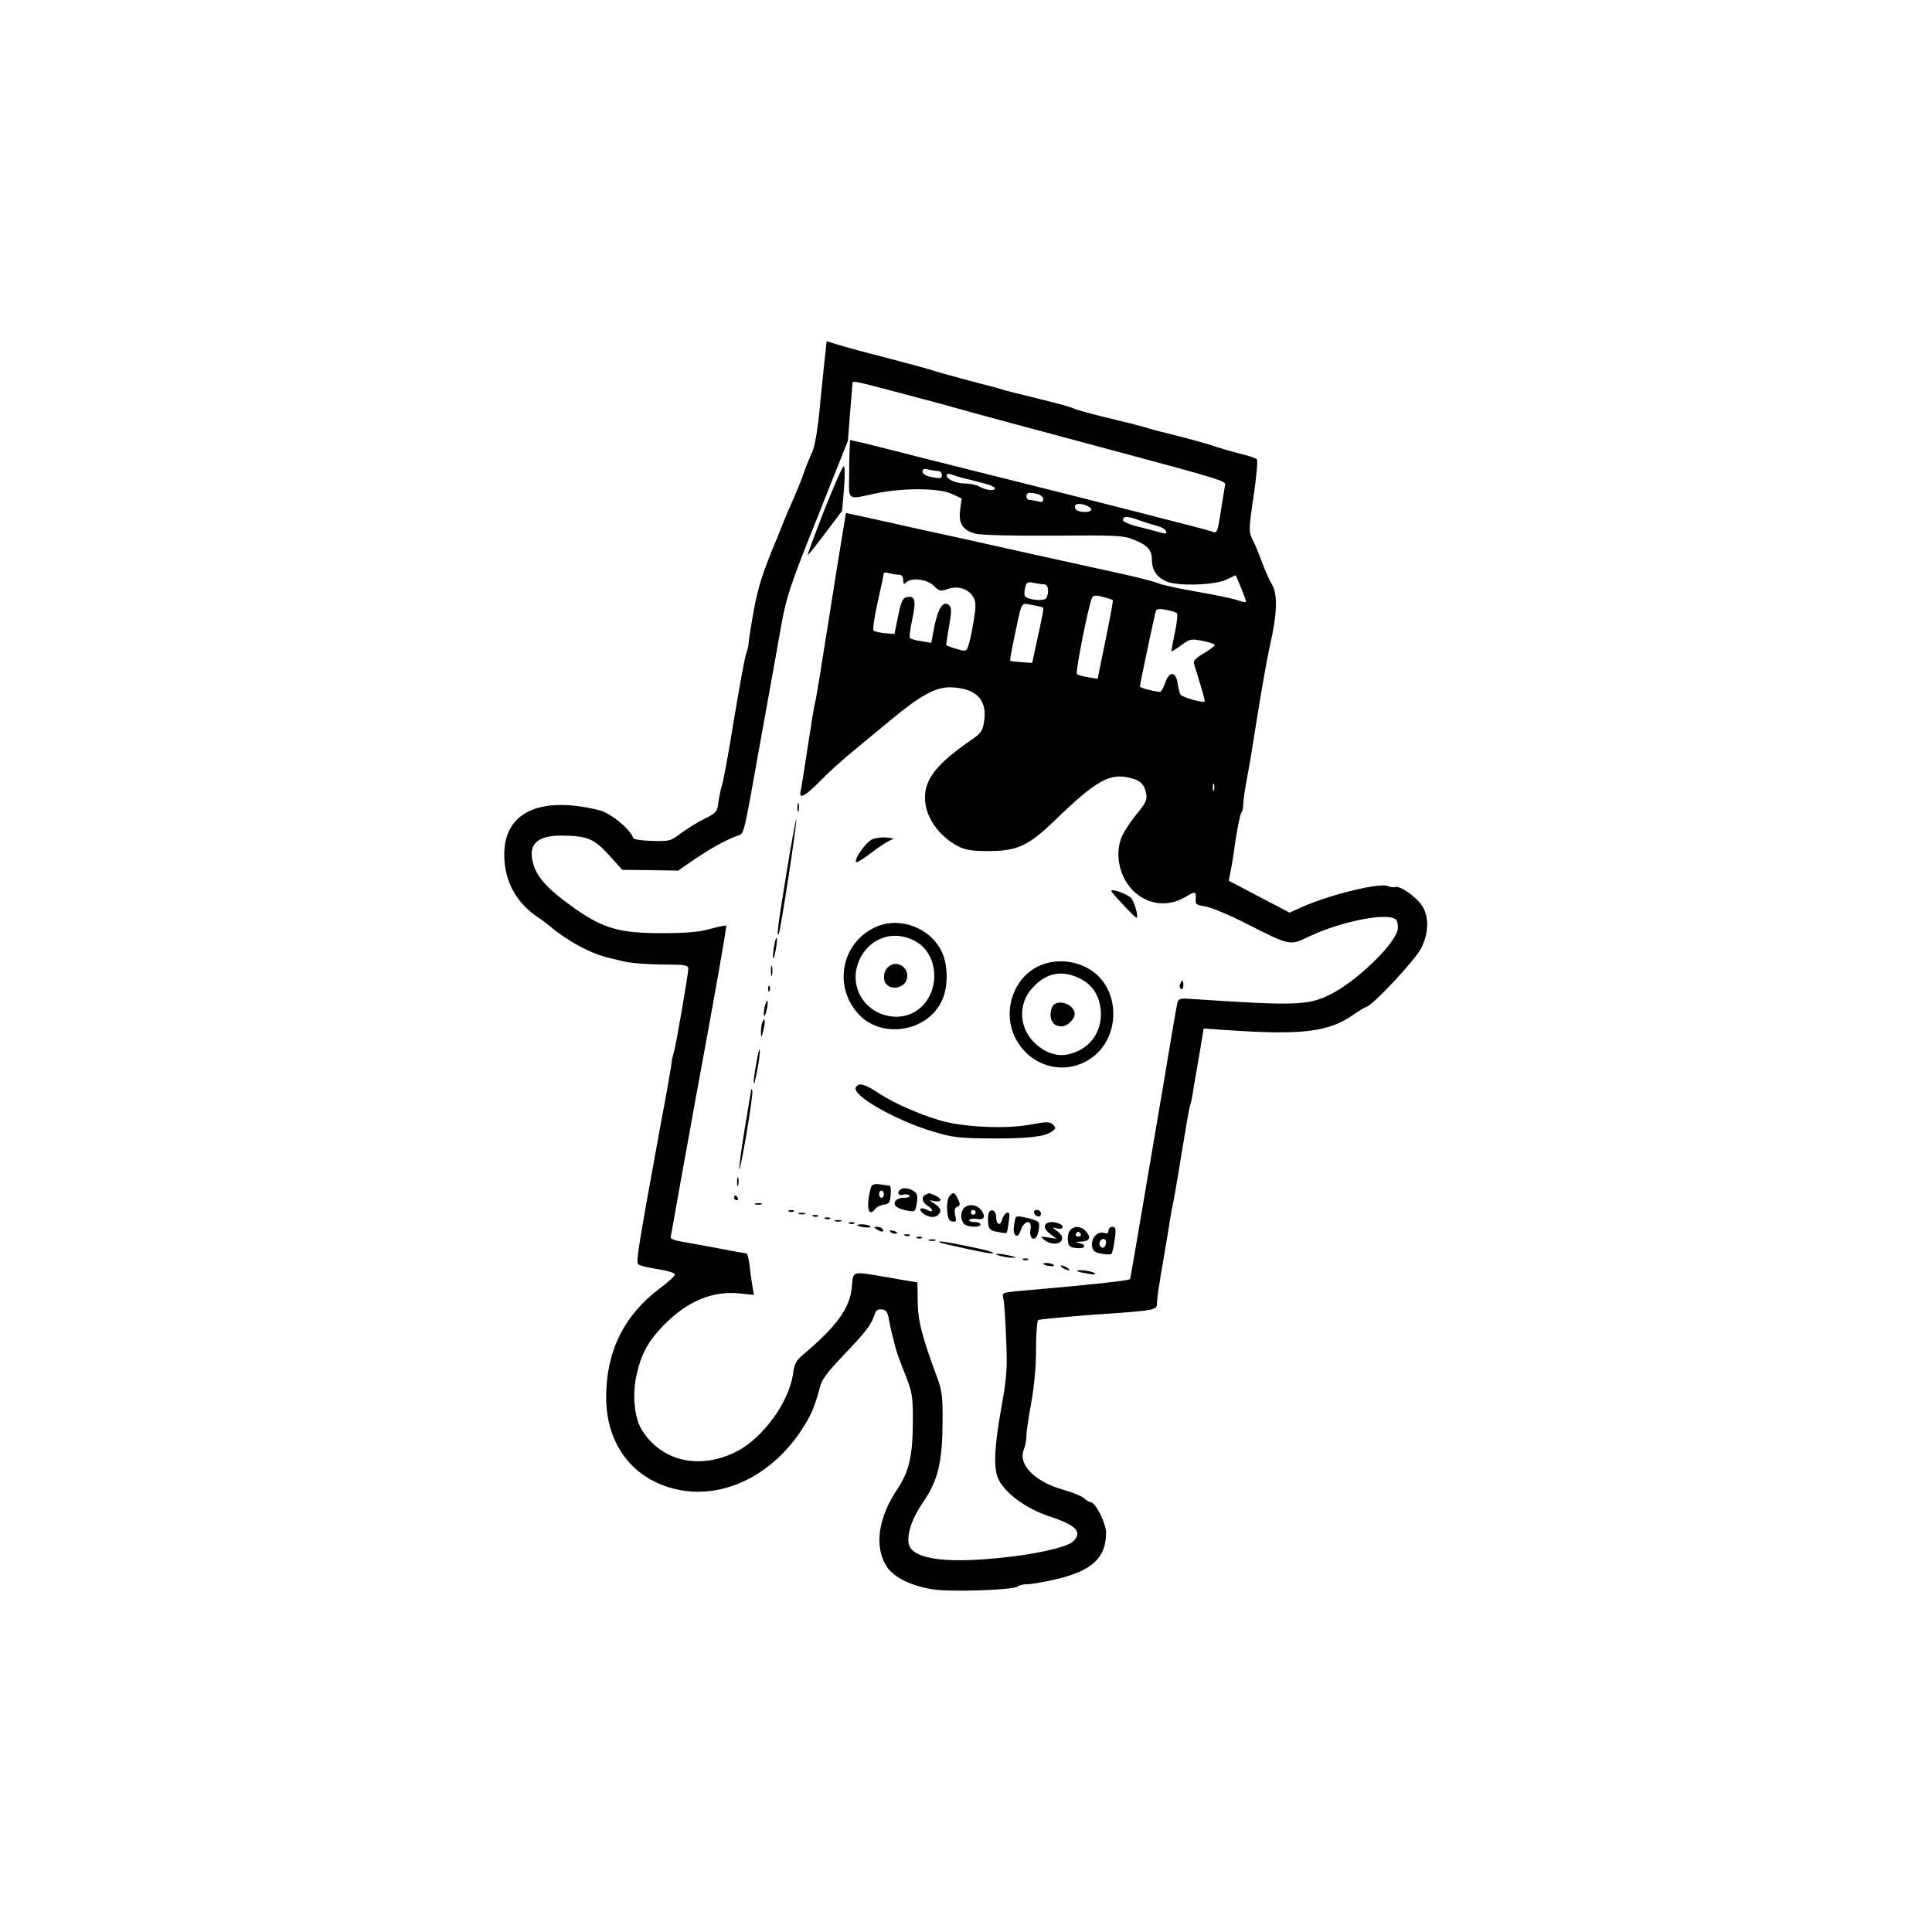 <?xml version="1.0" standalone="no"?>
<!DOCTYPE svg PUBLIC "-//W3C//DTD SVG 20010904//EN"
 "http://www.w3.org/TR/2001/REC-SVG-20010904/DTD/svg10.dtd">
<svg version="1.0" xmlns="http://www.w3.org/2000/svg"
 width="800pt" height="800pt" viewBox="0 0 800 800"
 preserveAspectRatio="xMidYMid meet">
<g transform="translate(0,800) scale(0.1,-0.1)"
fill="#000000" stroke="none">
<path d="M3411 6476 c-6 -61 -14 -133 -16 -161 -9 -95 -22 -172 -35 -194 -6
-13 -20 -46 -30 -74 -9 -29 -29 -77 -42 -107 -14 -30 -33 -75 -43 -100 -10
-25 -21 -54 -26 -65 -60 -142 -81 -207 -99 -310 -12 -66 -21 -127 -21 -135 0
-8 -5 -24 -9 -35 -5 -11 -27 -132 -50 -270 -22 -137 -45 -261 -50 -275 -5 -14
-11 -45 -15 -70 -5 -42 -9 -46 -57 -70 -29 -14 -72 -41 -98 -60 -43 -33 -48
-34 -120 -32 -41 1 -76 6 -78 12 -13 38 -95 105 -144 116 -243 59 -389 -10
-390 -182 -1 -107 46 -197 132 -257 25 -17 50 -36 57 -42 72 -61 167 -113 243
-131 19 -4 42 -10 50 -12 34 -10 110 -16 193 -16 72 0 87 -3 87 -16 0 -25 -50
-312 -59 -345 -5 -16 -10 -37 -10 -45 0 -8 -21 -127 -47 -265 -89 -487 -101
-560 -92 -569 4 -6 40 -15 80 -21 40 -6 73 -16 73 -22 0 -6 -28 -32 -63 -58
-148 -111 -222 -261 -222 -450 0 -196 110 -341 291 -382 212 -48 439 80 557
313 10 21 25 64 33 94 11 49 24 66 108 155 89 93 110 121 125 168 4 12 14 17
28 15 18 -2 24 -12 29 -43 4 -22 10 -49 13 -60 3 -11 9 -36 14 -55 5 -19 23
-70 41 -113 28 -71 31 -89 31 -186 0 -147 -15 -213 -63 -285 -80 -119 -98
-238 -47 -320 28 -46 99 -82 192 -97 71 -12 337 -3 352 12 6 5 24 9 40 9 17 0
67 9 112 19 154 35 214 89 214 194 0 40 -44 127 -64 127 -5 0 -18 7 -27 16
-10 9 -47 24 -82 34 -123 34 -194 106 -167 170 6 14 10 36 10 50 -1 14 8 75
19 135 13 70 21 152 21 227 0 64 4 119 9 122 5 3 107 13 228 22 272 19 263 18
264 52 0 15 11 90 25 167 13 77 26 154 28 170 3 17 7 44 11 60 4 17 21 113 37
215 17 102 32 192 35 200 5 15 8 25 17 85 3 17 13 76 23 133 l17 103 121 -8
c284 -19 397 -5 494 62 28 19 54 35 57 35 22 0 204 194 229 244 31 62 33 128
5 173 -22 37 -93 87 -112 80 -7 -2 -20 -1 -28 3 -33 17 -235 -32 -357 -85
l-53 -24 -126 66 -126 66 6 31 c4 17 14 78 22 136 9 58 20 110 24 115 5 6 8
21 8 35 0 14 7 61 15 105 9 44 25 143 37 220 21 133 46 276 56 320 34 148 36
227 8 270 -7 11 -25 51 -39 89 -14 38 -32 81 -41 97 -13 27 -13 43 7 175 12
82 18 149 13 153 -5 4 -40 16 -79 25 -38 10 -79 22 -90 26 -11 5 -74 23 -140
40 -66 17 -127 32 -135 35 -43 13 -95 26 -195 50 -60 15 -114 30 -120 34 -5 4
-71 22 -145 40 -74 18 -142 35 -150 38 -8 3 -22 7 -30 9 -42 10 -247 65 -260
71 -8 3 -89 25 -180 49 -91 23 -186 49 -211 57 l-46 14 -12 -111z m285 -95
c82 -22 190 -50 239 -64 103 -29 210 -58 710 -192 393 -105 431 -117 428 -132
-1 -6 -7 -42 -13 -79 -19 -125 -19 -124 -44 -114 -23 8 -500 130 -846 216 -96
24 -256 64 -355 89 -99 26 -206 52 -237 60 l-58 13 -2 -42 c-1 -22 -2 -76 -2
-118 -1 -90 -7 -87 106 -62 110 24 263 24 317 0 l43 -20 -6 -46 c-8 -57 10
-86 64 -100 24 -6 147 -9 322 -8 251 2 288 1 328 -15 64 -25 80 -44 80 -89 0
-46 32 -82 81 -92 65 -13 183 -6 225 13 l41 19 22 -52 c11 -28 21 -54 21 -58
0 -3 -17 0 -37 7 -21 7 -96 23 -168 35 -71 12 -143 28 -160 35 -16 7 -86 25
-155 40 -69 15 -204 45 -300 66 -96 21 -256 57 -355 79 -99 21 -248 54 -331
73 l-151 33 -10 -60 c-6 -34 -34 -207 -62 -386 -28 -179 -53 -332 -56 -340 -3
-8 -16 -89 -30 -180 -14 -91 -27 -175 -30 -187 -8 -35 21 -19 85 47 30 31 90
85 133 120 43 36 114 94 157 130 122 101 184 135 246 134 105 -3 153 -51 139
-140 -6 -40 -12 -50 -52 -77 -143 -99 -193 -162 -193 -240 0 -77 55 -157 135
-200 31 -16 59 -21 120 -21 126 -1 171 19 285 129 165 160 224 194 304 175 47
-10 64 -26 72 -66 5 -25 -1 -39 -41 -87 -25 -31 -52 -72 -60 -92 -31 -73 -9
-171 51 -227 59 -55 140 -64 211 -23 44 26 46 26 44 -11 -2 -18 5 -22 39 -27
22 -3 100 -35 172 -72 179 -91 179 -91 254 -55 140 67 343 106 367 69 5 -9 7
-27 4 -41 -16 -64 -177 -217 -281 -267 -91 -45 -146 -46 -579 -17 -41 3 -48 0
-52 -18 -3 -12 -28 -156 -55 -321 -40 -234 -138 -814 -140 -821 -1 -7 -186
-26 -453 -49 -75 -7 -79 -8 -73 -28 4 -12 9 -87 12 -167 6 -129 3 -161 -20
-291 -28 -156 -32 -241 -15 -286 23 -61 115 -130 220 -164 107 -35 133 -64 91
-103 -28 -24 -160 -54 -314 -68 -229 -23 -359 0 -366 64 -5 45 16 103 63 172
59 86 77 162 78 326 1 106 -3 134 -22 185 -63 169 -81 239 -81 317 0 43 -1 78
-2 78 -2 0 -55 9 -118 20 -158 27 -146 30 -153 -41 -7 -84 -63 -162 -200 -277
-31 -26 -38 -40 -43 -79 -15 -116 -124 -267 -233 -323 -154 -78 -312 -42 -394
90 -29 47 -39 141 -23 218 19 90 46 143 108 208 98 104 208 151 322 138 l58
-6 -5 28 c-3 16 -9 55 -12 87 -4 31 -10 57 -14 57 -4 0 -56 9 -117 21 -60 11
-129 24 -154 28 -25 4 -44 12 -43 17 1 6 20 112 42 235 22 123 52 285 65 359
79 427 126 694 123 697 -2 2 -33 -4 -68 -14 -46 -13 -102 -17 -199 -17 -176 0
-242 19 -364 105 -105 75 -151 124 -167 179 -25 82 12 120 116 120 106 -1 134
-12 196 -80 l56 -62 116 -1 115 -2 68 47 c70 47 128 79 176 97 31 11 23 -21
103 426 31 171 67 371 80 446 23 124 37 165 151 450 l125 314 9 115 c5 63 10
118 10 123 0 11 8 10 166 -32z m187 -331 c9 0 17 -7 17 -15 0 -17 -4 -18 -49
-9 -18 4 -31 13 -31 21 0 11 7 14 23 9 12 -3 30 -6 40 -6z m103 -29 c22 -5 60
-15 87 -22 26 -6 47 -16 47 -20 0 -13 -32 -11 -62 5 -14 8 -42 14 -61 14 -38
0 -77 17 -77 33 0 6 6 9 14 6 8 -3 31 -10 52 -16z m312 -67 c12 -4 22 -13 22
-21 0 -11 -6 -14 -22 -9 -13 3 -29 6 -35 6 -7 0 -13 7 -13 15 0 16 12 18 48 9z
m220 -62 c2 -8 -8 -12 -27 -12 -30 0 -47 13 -37 29 8 12 59 -2 64 -17z m199
-46 c21 -8 53 -18 72 -23 19 -4 37 -15 39 -22 4 -11 -1 -12 -19 -7 -13 4 -54
14 -91 24 -40 9 -68 21 -68 29 0 17 20 16 67 -1z m-994 -226 c11 0 17 -8 17
-22 0 -17 3 -19 12 -10 22 22 86 14 114 -13 23 -23 29 -25 58 -14 42 15 86 1
106 -33 12 -23 12 -37 1 -104 -7 -43 -17 -88 -22 -100 -8 -22 -10 -22 -49 -11
-23 7 -42 14 -42 17 0 3 5 38 12 78 10 56 11 75 1 85 -23 23 -45 -7 -61 -82
l-14 -73 -41 7 c-22 3 -43 9 -47 13 -3 4 0 37 9 75 17 77 13 100 -19 95 -20
-3 -25 -13 -39 -78 l-15 -75 -40 3 c-21 2 -43 7 -47 11 -4 5 4 59 18 121 14
62 25 115 25 118 0 2 10 2 23 -2 12 -3 30 -6 40 -6z m603 -40 c15 0 19 -37 6
-57 -9 -14 -79 -7 -88 9 -3 5 -3 21 1 35 5 22 10 25 37 19 17 -3 37 -6 44 -6z
m282 -65 c2 -2 -12 -76 -30 -164 l-33 -162 -40 7 c-22 3 -43 9 -46 13 -7 7 51
299 64 318 5 8 17 9 45 1 20 -5 38 -11 40 -13z m-289 -31 c4 -3 -2 -31 -33
-174 l-12 -55 -44 3 c-24 2 -45 4 -47 6 -2 1 6 45 17 97 33 156 25 142 73 134
23 -4 44 -9 46 -11z m554 -23 c4 -4 1 -40 -8 -80 -8 -40 -15 -75 -15 -78 0 -2
18 8 40 24 37 28 42 29 90 19 27 -5 50 -13 50 -17 0 -4 -20 -19 -45 -34 -33
-19 -44 -31 -41 -43 39 -127 47 -154 44 -157 -6 -7 -93 18 -99 28 -4 5 -10 27
-13 49 -8 50 -36 49 -52 -2 -7 -19 -16 -35 -20 -35 -24 1 -84 17 -84 22 0 9
60 294 66 312 3 10 14 11 42 6 20 -3 40 -10 45 -14z m154 -733 c-3 -7 -5 -2
-5 12 0 14 2 19 5 13 2 -7 2 -19 0 -25z"/>
<path d="M3413 5887 c-39 -100 -70 -183 -68 -185 1 -1 34 39 72 90 l70 93 8
93 c4 50 3 92 -1 92 -5 0 -41 -82 -81 -183z"/>
<path d="M3302 4655 c0 -16 2 -22 5 -12 2 9 2 23 0 30 -3 6 -5 -1 -5 -18z"/>
<path d="M3257 4387 c-35 -214 -42 -265 -33 -256 7 6 78 470 73 475 -2 2 -20
-96 -40 -219z"/>
<path d="M3611 4524 c-28 -12 -83 -94 -63 -94 5 0 30 16 56 36 26 20 58 42 72
49 l25 13 -30 4 c-17 2 -44 -1 -60 -8z"/>
<path d="M4602 4310 c4 -11 98 -110 104 -110 10 0 -8 65 -22 81 -15 17 -87 43
-82 29z"/>
<path d="M3625 4161 c-140 -64 -176 -244 -71 -359 94 -105 284 -76 345 52 27
54 28 146 2 202 -46 102 -175 151 -276 105z m173 -63 c48 -30 75 -89 70 -155
-8 -88 -73 -153 -155 -153 -120 0 -201 114 -159 224 39 103 150 142 244 84z"/>
<path d="M3676 3994 c-20 -19 -21 -58 -2 -73 25 -21 69 -9 80 21 17 50 -42 89
-78 52z"/>
<path d="M3207 4091 c-4 -18 -7 -43 -6 -55 1 -11 5 -1 10 24 5 25 7 49 6 55
-2 5 -7 -5 -10 -24z"/>
<path d="M4304 4001 c-111 -50 -157 -196 -96 -306 68 -124 225 -153 329 -62
94 83 98 244 7 329 -62 58 -162 74 -240 39z m162 -50 c55 -25 87 -71 92 -136
7 -87 -45 -159 -131 -180 -45 -12 -96 4 -138 42 -69 62 -76 162 -16 230 56 63
119 78 193 44z"/>
<path d="M4362 3838 c-7 -7 -12 -24 -12 -38 0 -32 17 -50 45 -50 25 0 55 29
55 52 0 36 -62 62 -88 36z"/>
<path d="M3192 3980 c0 -19 2 -27 5 -17 2 9 2 25 0 35 -3 9 -5 1 -5 -18z"/>
<path d="M4887 3925 c-4 -8 -2 -17 3 -20 6 -4 10 3 10 14 0 25 -6 27 -13 6z"/>
<path d="M3181 3904 c0 -11 3 -14 6 -6 3 7 2 16 -1 19 -3 4 -6 -2 -5 -13z"/>
<path d="M3166 3829 c-8 -42 0 -50 9 -9 4 17 5 34 2 36 -2 3 -7 -10 -11 -27z"/>
<path d="M3156 3765 c-3 -9 -6 -29 -5 -43 1 -22 3 -19 10 12 10 40 6 60 -5 31z"/>
<path d="M3132 3599 c-7 -36 -12 -74 -11 -85 1 -10 7 15 15 56 8 41 12 80 10
85 -1 6 -8 -20 -14 -56z"/>
<path d="M3544 3498 c-20 -32 163 -137 321 -184 79 -24 108 -27 235 -28 157
-1 227 7 256 29 17 12 17 15 4 28 -13 13 -25 13 -95 0 -94 -17 -246 -12 -347
11 -84 20 -214 75 -282 121 -56 37 -80 43 -92 23z"/>
<path d="M3111 3489 c-1 -3 -12 -72 -26 -155 -14 -82 -24 -160 -24 -174 1 -14
14 52 30 145 16 94 27 175 24 180 -2 6 -4 8 -4 4z"/>
<path d="M3052 3105 c0 -16 2 -22 5 -12 2 9 2 23 0 30 -3 6 -5 -1 -5 -18z"/>
<path d="M3606 3082 c-21 -77 -11 -126 17 -89 7 9 23 17 37 19 21 2 26 9 28
41 2 20 0 37 -5 38 -4 0 -22 2 -40 5 -24 3 -33 -1 -37 -14z m54 -27 c0 -8 -4
-15 -10 -15 -5 0 -10 7 -10 15 0 8 5 15 10 15 6 0 10 -7 10 -15z"/>
<path d="M3727 3073 c-14 -13 -6 -25 13 -20 11 3 23 1 26 -4 3 -5 -8 -9 -24
-9 -32 0 -49 -22 -29 -38 7 -5 26 -12 44 -15 31 -6 33 -5 39 30 5 29 3 39 -11
50 -20 14 -48 17 -58 6z"/>
<path d="M3833 3053 c-19 -7 -15 -31 7 -45 27 -17 26 -32 -1 -18 -28 15 -39 2
-15 -16 25 -17 50 -18 64 -1 12 15 5 28 -23 46 -19 12 -19 12 2 8 32 -7 37 8
7 22 -14 6 -26 11 -27 10 -1 0 -8 -3 -14 -6z"/>
<path d="M3931 3046 c-7 -8 -11 -34 -9 -58 2 -32 8 -44 21 -46 16 -3 18 1 12
26 -4 21 -2 31 9 35 12 5 13 10 3 31 -14 30 -20 32 -36 12z"/>
<path d="M3040 3040 c0 -5 5 -10 11 -10 5 0 7 5 4 10 -3 6 -8 10 -11 10 -2 0
-4 -4 -4 -10z"/>
<path d="M3128 3013 c6 -2 18 -2 25 0 6 3 1 5 -13 5 -14 0 -19 -2 -12 -5z"/>
<path d="M3992 2998 c-7 -7 -12 -21 -12 -33 0 -12 5 -26 12 -33 14 -14 68 -16
68 -2 0 6 -12 10 -26 10 -14 0 -23 4 -20 9 3 4 16 6 30 4 31 -6 39 8 20 35
-17 24 -53 29 -72 10z m48 -18 c0 -5 -4 -10 -10 -10 -5 0 -10 5 -10 10 0 6 5
10 10 10 6 0 10 -4 10 -10z"/>
<path d="M3268 2983 c7 -3 16 -2 19 1 4 3 -2 6 -13 5 -11 0 -14 -3 -6 -6z"/>
<path d="M4094 2977 c-3 -9 -4 -28 -2 -43 2 -23 9 -30 38 -35 19 -4 36 -6 38
-4 2 2 6 22 9 46 5 32 3 41 -8 37 -7 -2 -16 -15 -19 -27 -7 -29 -25 -23 -25 8
0 28 -22 40 -31 18z"/>
<path d="M4282 2978 c6 -18 28 -21 28 -4 0 9 -7 16 -16 16 -9 0 -14 -5 -12
-12z"/>
<path d="M3308 2973 c6 -2 18 -2 25 0 6 3 1 5 -13 5 -14 0 -19 -2 -12 -5z"/>
<path d="M3368 2963 c7 -3 16 -2 19 1 4 3 -2 6 -13 5 -11 0 -14 -3 -6 -6z"/>
<path d="M4205 2957 c-2 -7 -6 -25 -7 -41 -4 -35 18 -46 27 -14 14 45 50 52
42 8 -6 -29 8 -50 23 -34 5 5 10 22 12 38 3 28 0 30 -45 42 -37 9 -49 9 -52 1z"/>
<path d="M3418 2953 c7 -3 16 -2 19 1 4 3 -2 6 -13 5 -11 0 -14 -3 -6 -6z"/>
<path d="M3458 2943 c6 -2 18 -2 25 0 6 3 1 5 -13 5 -14 0 -19 -2 -12 -5z"/>
<path d="M3518 2933 c7 -3 16 -2 19 1 4 3 -2 6 -13 5 -11 0 -14 -3 -6 -6z"/>
<path d="M4327 2925 c-4 -8 5 -22 21 -34 l27 -21 -35 6 c-33 5 -34 5 -16 -10
26 -21 65 -20 73 0 4 11 -2 23 -18 35 -24 18 -24 18 -1 12 25 -6 31 12 6 21
-27 10 -52 7 -57 -9z"/>
<path d="M3550 2926 c0 -2 13 -6 29 -8 17 -2 28 -1 25 4 -5 8 -54 12 -54 4z"/>
<path d="M3630 2910 c20 -13 33 -13 25 0 -3 6 -14 10 -23 10 -15 0 -15 -2 -2
-10z"/>
<path d="M4431 2906 c-7 -8 -11 -27 -9 -43 2 -23 8 -29 36 -31 36 -4 44 14 10
21 -17 3 -14 5 10 6 35 1 42 19 16 45 -19 20 -48 20 -63 2z m44 -16 c3 -5 -1
-10 -10 -10 -9 0 -13 5 -10 10 3 6 8 10 10 10 2 0 7 -4 10 -10z"/>
<path d="M4590 2904 c0 -11 -6 -13 -19 -9 -26 8 -53 -21 -49 -53 2 -21 10 -28
38 -33 19 -4 38 -5 42 -1 4 4 10 31 14 60 6 44 4 52 -10 52 -9 0 -16 -7 -16
-16z m-10 -48 c0 -8 -4 -17 -9 -21 -12 -7 -24 12 -16 25 9 15 25 12 25 -4z"/>
<path d="M3688 2898 c5 -5 16 -8 23 -6 8 3 3 7 -10 11 -17 4 -21 3 -13 -5z"/>
<path d="M3748 2883 c7 -3 16 -2 19 1 4 3 -2 6 -13 5 -11 0 -14 -3 -6 -6z"/>
<path d="M3798 2873 c7 -3 16 -2 19 1 4 3 -2 6 -13 5 -11 0 -14 -3 -6 -6z"/>
<path d="M3848 2863 c6 -2 18 -2 25 0 6 3 1 5 -13 5 -14 0 -19 -2 -12 -5z"/>
<path d="M3891 2856 c5 -5 195 -46 212 -46 30 0 -12 13 -98 30 -99 20 -122 23
-114 16z"/>
<path d="M4140 2800 c14 -4 36 -8 50 -8 22 0 22 1 -5 8 -16 4 -39 8 -50 8 -16
0 -15 -2 5 -8z"/>
<path d="M4238 2783 c7 -3 16 -2 19 1 4 3 -2 6 -13 5 -11 0 -14 -3 -6 -6z"/>
<path d="M4320 2766 c0 -2 11 -6 25 -8 13 -3 22 -1 19 3 -5 9 -44 13 -44 5z"/>
<path d="M4400 2750 c8 -5 20 -10 25 -10 6 0 3 5 -5 10 -8 5 -19 10 -25 10 -5
0 -3 -5 5 -10z"/>
<path d="M4461 2736 c2 -2 22 -6 44 -10 29 -5 36 -4 25 3 -13 10 -79 16 -69 7z"/>
</g>
</svg>
